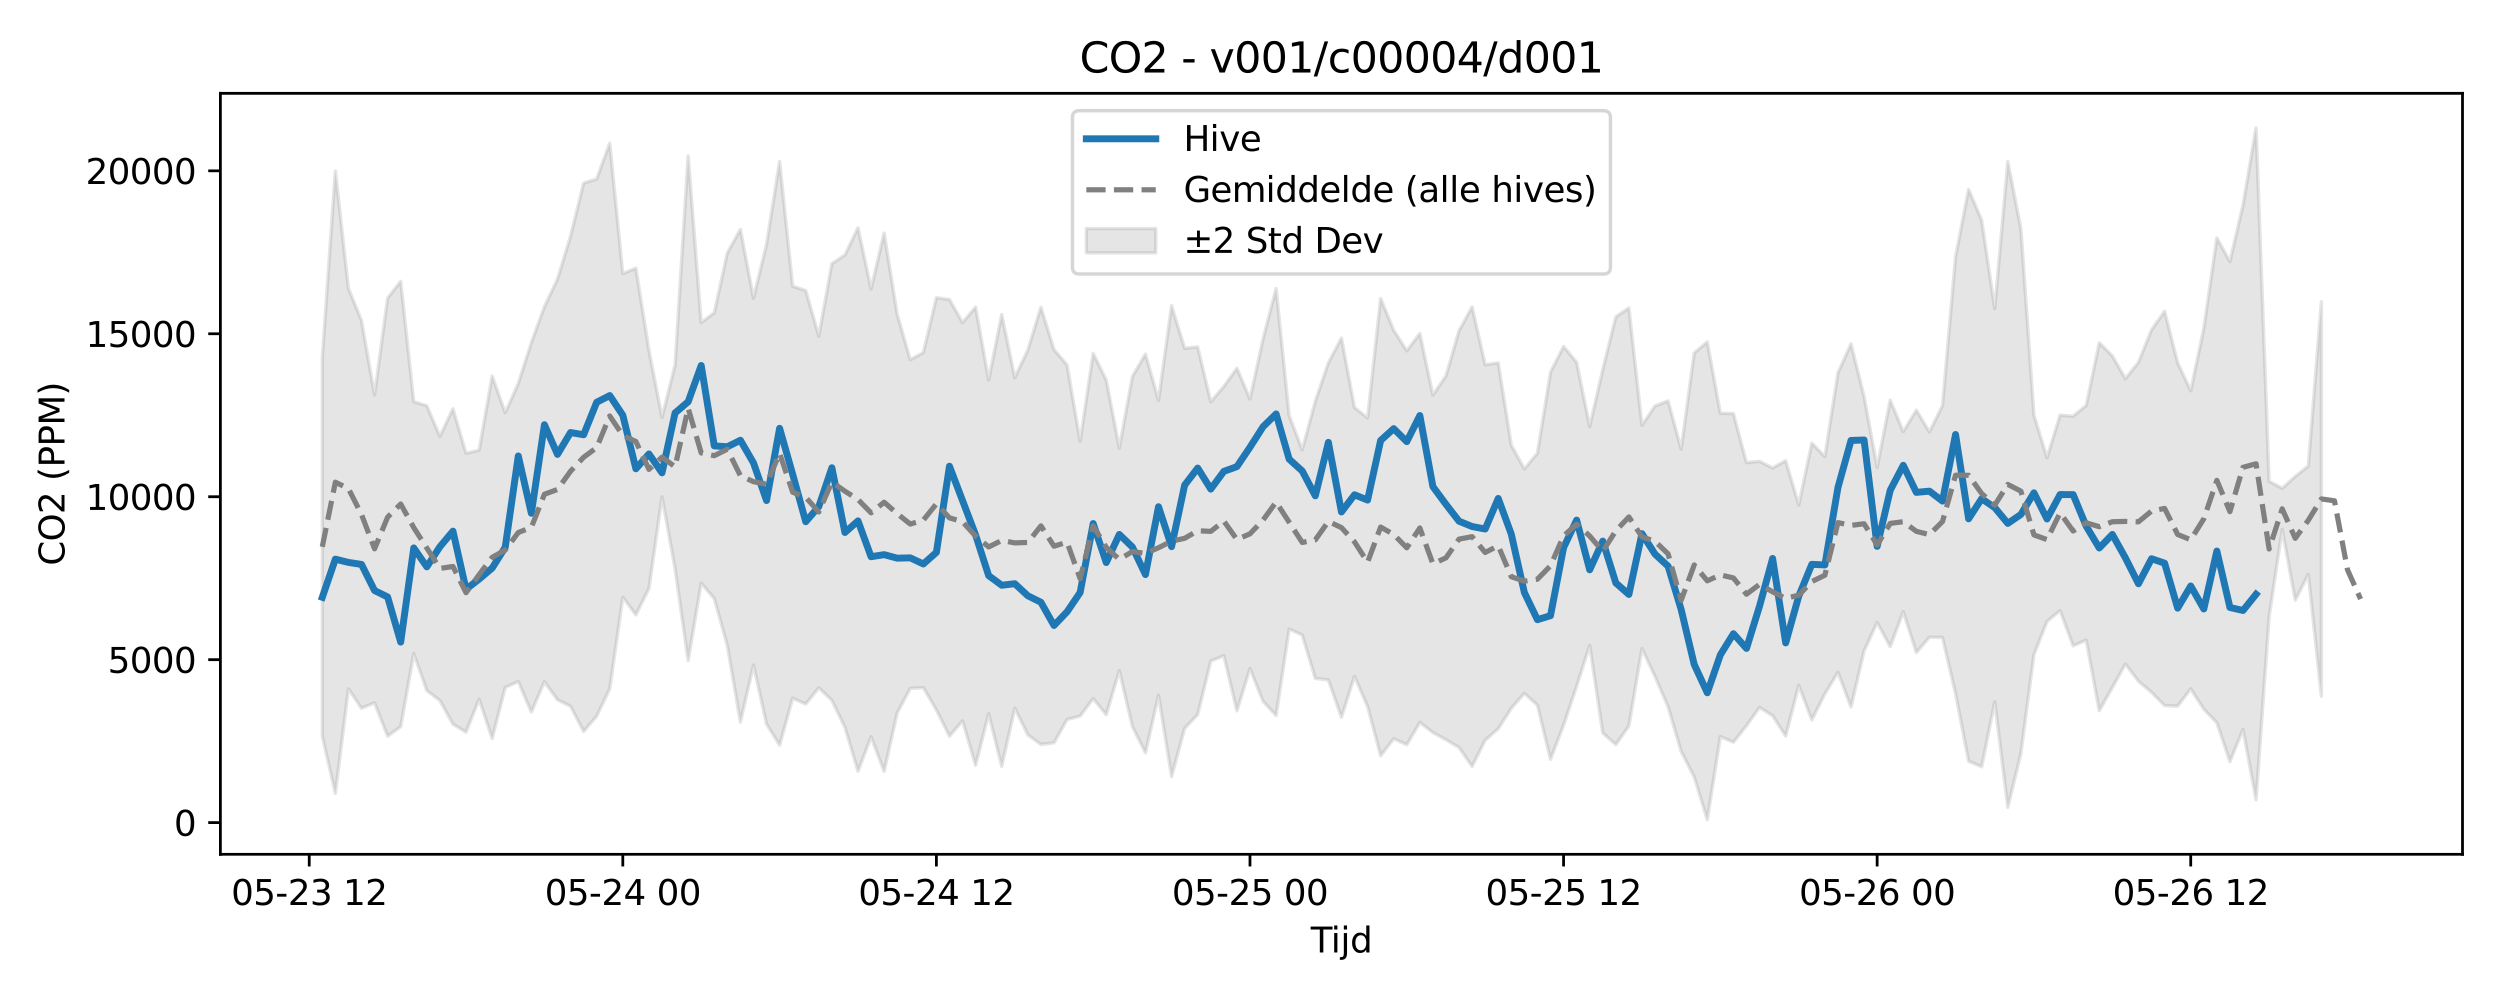 <?xml version="1.0" encoding="utf-8" standalone="no"?>
<!DOCTYPE svg PUBLIC "-//W3C//DTD SVG 1.1//EN"
  "http://www.w3.org/Graphics/SVG/1.1/DTD/svg11.dtd">
<svg xmlns:xlink="http://www.w3.org/1999/xlink" width="720pt" height="288pt" viewBox="0 0 720 288" xmlns="http://www.w3.org/2000/svg" version="1.1">
 <defs>
  <style type="text/css">*{stroke-linejoin: round; stroke-linecap: butt}</style>
 </defs>
 <g id="figure_1">
  <g id="patch_1">
   <path d="M 0 288 
L 720 288 
L 720 0 
L 0 0 
z
" style="fill: #ffffff"/>
  </g>
  <g id="axes_1">
   <g id="patch_2">
    <path d="M 63.47 246.04 
L 709.2 246.04 
L 709.2 26.88 
L 63.47 26.88 
z
" style="fill: #ffffff"/>
   </g>
   <g id="FillBetweenPolyCollection_1">
    <defs>
     <path id="mffab9862dc" d="M 92.821 -185.079 
L 92.821 -75.959 
L 96.584 -59.486 
L 100.347 -89.623 
L 104.11 -84.018 
L 107.873 -85.587 
L 111.636 -75.989 
L 115.399 -78.716 
L 119.162 -99.769 
L 122.925 -89.097 
L 126.688 -86.252 
L 130.451 -79.451 
L 134.214 -77.128 
L 137.977 -86.646 
L 141.74 -75.32 
L 145.503 -90.018 
L 149.266 -91.692 
L 153.029 -82.939 
L 156.792 -91.651 
L 160.555 -86.461 
L 164.318 -84.599 
L 168.081 -77.345 
L 171.844 -81.739 
L 175.607 -89.632 
L 179.37 -115.986 
L 183.133 -110.92 
L 186.896 -118.518 
L 190.659 -144.926 
L 194.422 -124.191 
L 198.185 -97.761 
L 201.948 -120.062 
L 205.711 -115.601 
L 209.474 -102.078 
L 213.237 -80.038 
L 217 -96.441 
L 220.763 -79.465 
L 224.526 -73.389 
L 228.289 -86.907 
L 232.052 -85.23 
L 235.815 -89.901 
L 239.578 -86.297 
L 243.341 -78.518 
L 247.104 -65.874 
L 250.867 -75.801 
L 254.63 -65.845 
L 258.393 -82.658 
L 262.156 -89.741 
L 265.919 -89.949 
L 269.682 -83.546 
L 273.445 -75.983 
L 277.208 -80.384 
L 280.971 -67.61 
L 284.734 -82.421 
L 288.497 -67.273 
L 292.26 -84.042 
L 296.023 -76.355 
L 299.786 -73.593 
L 303.549 -74.068 
L 307.312 -80.785 
L 311.075 -81.765 
L 314.838 -86.803 
L 318.601 -82.158 
L 322.364 -94.852 
L 326.127 -78.767 
L 329.89 -71.197 
L 333.653 -87.785 
L 337.416 -64.334 
L 341.179 -78.233 
L 344.942 -82.218 
L 348.705 -97.63 
L 352.468 -99.153 
L 356.231 -83.278 
L 359.994 -95.453 
L 363.757 -86.013 
L 367.52 -81.934 
L 371.283 -106.818 
L 375.046 -105.091 
L 378.809 -92.616 
L 382.572 -92.169 
L 386.335 -81.452 
L 390.098 -93.22 
L 393.861 -84.517 
L 397.624 -70.357 
L 401.387 -75.244 
L 405.15 -73.518 
L 408.913 -79.952 
L 412.676 -77.027 
L 416.439 -74.959 
L 420.202 -72.713 
L 423.965 -67.268 
L 427.728 -74.823 
L 431.491 -78.122 
L 435.254 -83.999 
L 439.017 -88.312 
L 442.78 -84.907 
L 446.543 -69.321 
L 450.306 -79.116 
L 454.069 -90.372 
L 457.832 -102.108 
L 461.595 -76.895 
L 465.358 -73.546 
L 469.121 -78.922 
L 472.884 -101.211 
L 476.647 -93.155 
L 480.41 -84.427 
L 484.173 -71.583 
L 487.936 -64.232 
L 491.699 -51.922 
L 495.462 -75.877 
L 499.225 -74.23 
L 502.988 -78.981 
L 506.751 -84.261 
L 510.514 -81.881 
L 514.277 -76.004 
L 518.04 -90.632 
L 521.803 -80.676 
L 525.566 -88.156 
L 529.329 -94.372 
L 533.092 -84.393 
L 536.855 -100.509 
L 540.618 -108.717 
L 544.381 -101.761 
L 548.144 -111.822 
L 551.907 -100.062 
L 555.67 -104.466 
L 559.433 -104.424 
L 563.196 -88.262 
L 566.959 -68.783 
L 570.722 -67.159 
L 574.485 -85.879 
L 578.248 -55.49 
L 582.011 -70.963 
L 585.774 -99.455 
L 589.537 -109.019 
L 593.3 -112.147 
L 597.063 -102.001 
L 600.826 -103.649 
L 604.589 -83.324 
L 608.352 -89.969 
L 612.115 -96.734 
L 615.878 -91.802 
L 619.641 -88.619 
L 623.404 -84.802 
L 627.167 -84.621 
L 630.93 -89.616 
L 634.693 -83.756 
L 638.456 -79.841 
L 642.219 -68.648 
L 645.982 -77.904 
L 649.745 -57.687 
L 653.508 -110.406 
L 657.271 -135.53 
L 661.034 -115.142 
L 664.797 -122.575 
L 668.56 -87.506 
L 668.56 -201.1 
L 668.56 -201.1 
L 664.797 -153.776 
L 661.034 -150.794 
L 657.271 -147.369 
L 653.508 -149.376 
L 649.745 -251.158 
L 645.982 -228.921 
L 642.219 -212.655 
L 638.456 -219.477 
L 634.693 -193.408 
L 630.93 -175.469 
L 627.167 -183.516 
L 623.404 -198.36 
L 619.641 -192.999 
L 615.878 -183.628 
L 612.115 -178.939 
L 608.352 -185.508 
L 604.589 -189.29 
L 600.826 -171.221 
L 597.063 -168.132 
L 593.3 -168.428 
L 589.537 -156.187 
L 585.774 -168.435 
L 582.011 -222.148 
L 578.248 -241.485 
L 574.485 -199.131 
L 570.722 -224.558 
L 566.959 -233.47 
L 563.196 -214.023 
L 559.433 -171.155 
L 555.67 -163.593 
L 551.907 -169.887 
L 548.144 -163.686 
L 544.381 -172.759 
L 540.618 -153.39 
L 536.855 -173.8 
L 533.092 -188.979 
L 529.329 -180.596 
L 525.566 -156.508 
L 521.803 -160.362 
L 518.04 -142.552 
L 514.277 -155.323 
L 510.514 -153.227 
L 506.751 -155.154 
L 502.988 -154.76 
L 499.225 -168.88 
L 495.462 -168.98 
L 491.699 -189.519 
L 487.936 -186.368 
L 484.173 -158.653 
L 480.41 -172.54 
L 476.647 -171.067 
L 472.884 -165.524 
L 469.121 -199.318 
L 465.358 -196.735 
L 461.595 -181.514 
L 457.832 -165.161 
L 454.069 -183.67 
L 450.306 -188.222 
L 446.543 -180.794 
L 442.78 -157.469 
L 439.017 -152.947 
L 435.254 -159.807 
L 431.491 -183.494 
L 427.728 -182.957 
L 423.965 -199.618 
L 420.202 -192.747 
L 416.439 -179.736 
L 412.676 -174.206 
L 408.913 -191.94 
L 405.15 -186.961 
L 401.387 -192.887 
L 397.624 -202.063 
L 393.861 -167.62 
L 390.098 -170.649 
L 386.335 -190.649 
L 382.572 -183.495 
L 378.809 -172.432 
L 375.046 -158.451 
L 371.283 -168.326 
L 367.52 -204.902 
L 363.757 -190.403 
L 359.994 -173.07 
L 356.231 -181.951 
L 352.468 -176.696 
L 348.705 -172.292 
L 344.942 -188.078 
L 341.179 -187.699 
L 337.416 -199.945 
L 333.653 -172.722 
L 329.89 -186.025 
L 326.127 -179.536 
L 322.364 -158.952 
L 318.601 -178.549 
L 314.838 -186.25 
L 311.075 -160.937 
L 307.312 -182.894 
L 303.549 -187.328 
L 299.786 -199.51 
L 296.023 -187.192 
L 292.26 -179.252 
L 288.497 -197.418 
L 284.734 -178.545 
L 280.971 -199.56 
L 277.208 -195.094 
L 273.445 -201.73 
L 269.682 -202.251 
L 265.919 -186.451 
L 262.156 -184.402 
L 258.393 -197.47 
L 254.63 -220.872 
L 250.867 -204.8 
L 247.104 -222.395 
L 243.341 -214.562 
L 239.578 -212.049 
L 235.815 -191.194 
L 232.052 -204.334 
L 228.289 -205.571 
L 224.526 -241.503 
L 220.763 -217.634 
L 217 -202.116 
L 213.237 -221.92 
L 209.474 -215.169 
L 205.711 -197.925 
L 201.948 -195.082 
L 198.185 -243.117 
L 194.422 -182.925 
L 190.659 -167.76 
L 186.896 -187.13 
L 183.133 -210.783 
L 179.37 -209.194 
L 175.607 -246.764 
L 171.844 -236.444 
L 168.081 -235.253 
L 164.318 -219.977 
L 160.555 -207.608 
L 156.792 -199.66 
L 153.029 -189.299 
L 149.266 -177.576 
L 145.503 -169.142 
L 141.74 -179.675 
L 137.977 -158.342 
L 134.214 -157.459 
L 130.451 -170.262 
L 126.688 -162.325 
L 122.925 -171.147 
L 119.162 -172.322 
L 115.399 -206.971 
L 111.636 -202.146 
L 107.873 -174.289 
L 104.11 -195.677 
L 100.347 -204.954 
L 96.584 -238.771 
L 92.821 -185.079 
z
" style="stroke: #808080; stroke-opacity: 0.2"/>
    </defs>
    <g clip-path="url(#pd16a6960be)">
     <use xlink:href="#mffab9862dc" x="0" y="288" style="fill: #808080; fill-opacity: 0.2; stroke: #808080; stroke-opacity: 0.2"/>
    </g>
   </g>
   <g id="matplotlib.axis_1">
    <g id="xtick_1">
     <g id="line2d_1">
      <defs>
       <path id="mf60e9c5f99" d="M 0 0 
L 0 3.5 
" style="stroke: #000000; stroke-width: 0.8"/>
      </defs>
      <g>
       <use xlink:href="#mf60e9c5f99" x="89.058" y="246.04" style="stroke: #000000; stroke-width: 0.8"/>
      </g>
     </g>
     <g id="text_1">
      <!-- 05-23 12 -->
      <g transform="translate(66.578 260.638) scale(0.1 -0.1)">
       <defs>
        <path id="DejaVuSans-30" d="M 2034 4250 
Q 1547 4250 1301 3770 
Q 1056 3291 1056 2328 
Q 1056 1369 1301 889 
Q 1547 409 2034 409 
Q 2525 409 2770 889 
Q 3016 1369 3016 2328 
Q 3016 3291 2770 3770 
Q 2525 4250 2034 4250 
z
M 2034 4750 
Q 2819 4750 3233 4129 
Q 3647 3509 3647 2328 
Q 3647 1150 3233 529 
Q 2819 -91 2034 -91 
Q 1250 -91 836 529 
Q 422 1150 422 2328 
Q 422 3509 836 4129 
Q 1250 4750 2034 4750 
z
" transform="scale(0.016)"/>
        <path id="DejaVuSans-35" d="M 691 4666 
L 3169 4666 
L 3169 4134 
L 1269 4134 
L 1269 2991 
Q 1406 3038 1543 3061 
Q 1681 3084 1819 3084 
Q 2600 3084 3056 2656 
Q 3513 2228 3513 1497 
Q 3513 744 3044 326 
Q 2575 -91 1722 -91 
Q 1428 -91 1123 -41 
Q 819 9 494 109 
L 494 744 
Q 775 591 1075 516 
Q 1375 441 1709 441 
Q 2250 441 2565 725 
Q 2881 1009 2881 1497 
Q 2881 1984 2565 2268 
Q 2250 2553 1709 2553 
Q 1456 2553 1204 2497 
Q 953 2441 691 2322 
L 691 4666 
z
" transform="scale(0.016)"/>
        <path id="DejaVuSans-2d" d="M 313 2009 
L 1997 2009 
L 1997 1497 
L 313 1497 
L 313 2009 
z
" transform="scale(0.016)"/>
        <path id="DejaVuSans-32" d="M 1228 531 
L 3431 531 
L 3431 0 
L 469 0 
L 469 531 
Q 828 903 1448 1529 
Q 2069 2156 2228 2338 
Q 2531 2678 2651 2914 
Q 2772 3150 2772 3378 
Q 2772 3750 2511 3984 
Q 2250 4219 1831 4219 
Q 1534 4219 1204 4116 
Q 875 4013 500 3803 
L 500 4441 
Q 881 4594 1212 4672 
Q 1544 4750 1819 4750 
Q 2544 4750 2975 4387 
Q 3406 4025 3406 3419 
Q 3406 3131 3298 2873 
Q 3191 2616 2906 2266 
Q 2828 2175 2409 1742 
Q 1991 1309 1228 531 
z
" transform="scale(0.016)"/>
        <path id="DejaVuSans-33" d="M 2597 2516 
Q 3050 2419 3304 2112 
Q 3559 1806 3559 1356 
Q 3559 666 3084 287 
Q 2609 -91 1734 -91 
Q 1441 -91 1130 -33 
Q 819 25 488 141 
L 488 750 
Q 750 597 1062 519 
Q 1375 441 1716 441 
Q 2309 441 2620 675 
Q 2931 909 2931 1356 
Q 2931 1769 2642 2001 
Q 2353 2234 1838 2234 
L 1294 2234 
L 1294 2753 
L 1863 2753 
Q 2328 2753 2575 2939 
Q 2822 3125 2822 3475 
Q 2822 3834 2567 4026 
Q 2313 4219 1838 4219 
Q 1578 4219 1281 4162 
Q 984 4106 628 3988 
L 628 4550 
Q 988 4650 1302 4700 
Q 1616 4750 1894 4750 
Q 2613 4750 3031 4423 
Q 3450 4097 3450 3541 
Q 3450 3153 3228 2886 
Q 3006 2619 2597 2516 
z
" transform="scale(0.016)"/>
        <path id="DejaVuSans-20" transform="scale(0.016)"/>
        <path id="DejaVuSans-31" d="M 794 531 
L 1825 531 
L 1825 4091 
L 703 3866 
L 703 4441 
L 1819 4666 
L 2450 4666 
L 2450 531 
L 3481 531 
L 3481 0 
L 794 0 
L 794 531 
z
" transform="scale(0.016)"/>
       </defs>
       <use xlink:href="#DejaVuSans-30"/>
       <use xlink:href="#DejaVuSans-35" transform="translate(63.623 0)"/>
       <use xlink:href="#DejaVuSans-2d" transform="translate(127.246 0)"/>
       <use xlink:href="#DejaVuSans-32" transform="translate(163.33 0)"/>
       <use xlink:href="#DejaVuSans-33" transform="translate(226.953 0)"/>
       <use xlink:href="#DejaVuSans-20" transform="translate(290.576 0)"/>
       <use xlink:href="#DejaVuSans-31" transform="translate(322.363 0)"/>
       <use xlink:href="#DejaVuSans-32" transform="translate(385.986 0)"/>
      </g>
     </g>
    </g>
    <g id="xtick_2">
     <g id="line2d_2">
      <g>
       <use xlink:href="#mf60e9c5f99" x="179.37" y="246.04" style="stroke: #000000; stroke-width: 0.8"/>
      </g>
     </g>
     <g id="text_2">
      <!-- 05-24 00 -->
      <g transform="translate(156.89 260.638) scale(0.1 -0.1)">
       <defs>
        <path id="DejaVuSans-34" d="M 2419 4116 
L 825 1625 
L 2419 1625 
L 2419 4116 
z
M 2253 4666 
L 3047 4666 
L 3047 1625 
L 3713 1625 
L 3713 1100 
L 3047 1100 
L 3047 0 
L 2419 0 
L 2419 1100 
L 313 1100 
L 313 1709 
L 2253 4666 
z
" transform="scale(0.016)"/>
       </defs>
       <use xlink:href="#DejaVuSans-30"/>
       <use xlink:href="#DejaVuSans-35" transform="translate(63.623 0)"/>
       <use xlink:href="#DejaVuSans-2d" transform="translate(127.246 0)"/>
       <use xlink:href="#DejaVuSans-32" transform="translate(163.33 0)"/>
       <use xlink:href="#DejaVuSans-34" transform="translate(226.953 0)"/>
       <use xlink:href="#DejaVuSans-20" transform="translate(290.576 0)"/>
       <use xlink:href="#DejaVuSans-30" transform="translate(322.363 0)"/>
       <use xlink:href="#DejaVuSans-30" transform="translate(385.986 0)"/>
      </g>
     </g>
    </g>
    <g id="xtick_3">
     <g id="line2d_3">
      <g>
       <use xlink:href="#mf60e9c5f99" x="269.682" y="246.04" style="stroke: #000000; stroke-width: 0.8"/>
      </g>
     </g>
     <g id="text_3">
      <!-- 05-24 12 -->
      <g transform="translate(247.202 260.638) scale(0.1 -0.1)">
       <use xlink:href="#DejaVuSans-30"/>
       <use xlink:href="#DejaVuSans-35" transform="translate(63.623 0)"/>
       <use xlink:href="#DejaVuSans-2d" transform="translate(127.246 0)"/>
       <use xlink:href="#DejaVuSans-32" transform="translate(163.33 0)"/>
       <use xlink:href="#DejaVuSans-34" transform="translate(226.953 0)"/>
       <use xlink:href="#DejaVuSans-20" transform="translate(290.576 0)"/>
       <use xlink:href="#DejaVuSans-31" transform="translate(322.363 0)"/>
       <use xlink:href="#DejaVuSans-32" transform="translate(385.986 0)"/>
      </g>
     </g>
    </g>
    <g id="xtick_4">
     <g id="line2d_4">
      <g>
       <use xlink:href="#mf60e9c5f99" x="359.994" y="246.04" style="stroke: #000000; stroke-width: 0.8"/>
      </g>
     </g>
     <g id="text_4">
      <!-- 05-25 00 -->
      <g transform="translate(337.514 260.638) scale(0.1 -0.1)">
       <use xlink:href="#DejaVuSans-30"/>
       <use xlink:href="#DejaVuSans-35" transform="translate(63.623 0)"/>
       <use xlink:href="#DejaVuSans-2d" transform="translate(127.246 0)"/>
       <use xlink:href="#DejaVuSans-32" transform="translate(163.33 0)"/>
       <use xlink:href="#DejaVuSans-35" transform="translate(226.953 0)"/>
       <use xlink:href="#DejaVuSans-20" transform="translate(290.576 0)"/>
       <use xlink:href="#DejaVuSans-30" transform="translate(322.363 0)"/>
       <use xlink:href="#DejaVuSans-30" transform="translate(385.986 0)"/>
      </g>
     </g>
    </g>
    <g id="xtick_5">
     <g id="line2d_5">
      <g>
       <use xlink:href="#mf60e9c5f99" x="450.306" y="246.04" style="stroke: #000000; stroke-width: 0.8"/>
      </g>
     </g>
     <g id="text_5">
      <!-- 05-25 12 -->
      <g transform="translate(427.825 260.638) scale(0.1 -0.1)">
       <use xlink:href="#DejaVuSans-30"/>
       <use xlink:href="#DejaVuSans-35" transform="translate(63.623 0)"/>
       <use xlink:href="#DejaVuSans-2d" transform="translate(127.246 0)"/>
       <use xlink:href="#DejaVuSans-32" transform="translate(163.33 0)"/>
       <use xlink:href="#DejaVuSans-35" transform="translate(226.953 0)"/>
       <use xlink:href="#DejaVuSans-20" transform="translate(290.576 0)"/>
       <use xlink:href="#DejaVuSans-31" transform="translate(322.363 0)"/>
       <use xlink:href="#DejaVuSans-32" transform="translate(385.986 0)"/>
      </g>
     </g>
    </g>
    <g id="xtick_6">
     <g id="line2d_6">
      <g>
       <use xlink:href="#mf60e9c5f99" x="540.618" y="246.04" style="stroke: #000000; stroke-width: 0.8"/>
      </g>
     </g>
     <g id="text_6">
      <!-- 05-26 00 -->
      <g transform="translate(518.137 260.638) scale(0.1 -0.1)">
       <defs>
        <path id="DejaVuSans-36" d="M 2113 2584 
Q 1688 2584 1439 2293 
Q 1191 2003 1191 1497 
Q 1191 994 1439 701 
Q 1688 409 2113 409 
Q 2538 409 2786 701 
Q 3034 994 3034 1497 
Q 3034 2003 2786 2293 
Q 2538 2584 2113 2584 
z
M 3366 4563 
L 3366 3988 
Q 3128 4100 2886 4159 
Q 2644 4219 2406 4219 
Q 1781 4219 1451 3797 
Q 1122 3375 1075 2522 
Q 1259 2794 1537 2939 
Q 1816 3084 2150 3084 
Q 2853 3084 3261 2657 
Q 3669 2231 3669 1497 
Q 3669 778 3244 343 
Q 2819 -91 2113 -91 
Q 1303 -91 875 529 
Q 447 1150 447 2328 
Q 447 3434 972 4092 
Q 1497 4750 2381 4750 
Q 2619 4750 2861 4703 
Q 3103 4656 3366 4563 
z
" transform="scale(0.016)"/>
       </defs>
       <use xlink:href="#DejaVuSans-30"/>
       <use xlink:href="#DejaVuSans-35" transform="translate(63.623 0)"/>
       <use xlink:href="#DejaVuSans-2d" transform="translate(127.246 0)"/>
       <use xlink:href="#DejaVuSans-32" transform="translate(163.33 0)"/>
       <use xlink:href="#DejaVuSans-36" transform="translate(226.953 0)"/>
       <use xlink:href="#DejaVuSans-20" transform="translate(290.576 0)"/>
       <use xlink:href="#DejaVuSans-30" transform="translate(322.363 0)"/>
       <use xlink:href="#DejaVuSans-30" transform="translate(385.986 0)"/>
      </g>
     </g>
    </g>
    <g id="xtick_7">
     <g id="line2d_7">
      <g>
       <use xlink:href="#mf60e9c5f99" x="630.93" y="246.04" style="stroke: #000000; stroke-width: 0.8"/>
      </g>
     </g>
     <g id="text_7">
      <!-- 05-26 12 -->
      <g transform="translate(608.449 260.638) scale(0.1 -0.1)">
       <use xlink:href="#DejaVuSans-30"/>
       <use xlink:href="#DejaVuSans-35" transform="translate(63.623 0)"/>
       <use xlink:href="#DejaVuSans-2d" transform="translate(127.246 0)"/>
       <use xlink:href="#DejaVuSans-32" transform="translate(163.33 0)"/>
       <use xlink:href="#DejaVuSans-36" transform="translate(226.953 0)"/>
       <use xlink:href="#DejaVuSans-20" transform="translate(290.576 0)"/>
       <use xlink:href="#DejaVuSans-31" transform="translate(322.363 0)"/>
       <use xlink:href="#DejaVuSans-32" transform="translate(385.986 0)"/>
      </g>
     </g>
    </g>
    <g id="text_8">
     <!-- Tijd -->
     <g transform="translate(377.485 274.317) scale(0.1 -0.1)">
      <defs>
       <path id="DejaVuSans-54" d="M -19 4666 
L 3928 4666 
L 3928 4134 
L 2272 4134 
L 2272 0 
L 1638 0 
L 1638 4134 
L -19 4134 
L -19 4666 
z
" transform="scale(0.016)"/>
       <path id="DejaVuSans-69" d="M 603 3500 
L 1178 3500 
L 1178 0 
L 603 0 
L 603 3500 
z
M 603 4863 
L 1178 4863 
L 1178 4134 
L 603 4134 
L 603 4863 
z
" transform="scale(0.016)"/>
       <path id="DejaVuSans-6a" d="M 603 3500 
L 1178 3500 
L 1178 -63 
Q 1178 -731 923 -1031 
Q 669 -1331 103 -1331 
L -116 -1331 
L -116 -844 
L 38 -844 
Q 366 -844 484 -692 
Q 603 -541 603 -63 
L 603 3500 
z
M 603 4863 
L 1178 4863 
L 1178 4134 
L 603 4134 
L 603 4863 
z
" transform="scale(0.016)"/>
       <path id="DejaVuSans-64" d="M 2906 2969 
L 2906 4863 
L 3481 4863 
L 3481 0 
L 2906 0 
L 2906 525 
Q 2725 213 2448 61 
Q 2172 -91 1784 -91 
Q 1150 -91 751 415 
Q 353 922 353 1747 
Q 353 2572 751 3078 
Q 1150 3584 1784 3584 
Q 2172 3584 2448 3432 
Q 2725 3281 2906 2969 
z
M 947 1747 
Q 947 1113 1208 752 
Q 1469 391 1925 391 
Q 2381 391 2643 752 
Q 2906 1113 2906 1747 
Q 2906 2381 2643 2742 
Q 2381 3103 1925 3103 
Q 1469 3103 1208 2742 
Q 947 2381 947 1747 
z
" transform="scale(0.016)"/>
      </defs>
      <use xlink:href="#DejaVuSans-54"/>
      <use xlink:href="#DejaVuSans-69" transform="translate(57.959 0)"/>
      <use xlink:href="#DejaVuSans-6a" transform="translate(85.742 0)"/>
      <use xlink:href="#DejaVuSans-64" transform="translate(113.525 0)"/>
     </g>
    </g>
   </g>
   <g id="matplotlib.axis_2">
    <g id="ytick_1">
     <g id="line2d_8">
      <defs>
       <path id="ma8459e75f9" d="M 0 0 
L -3.5 0 
" style="stroke: #000000; stroke-width: 0.8"/>
      </defs>
      <g>
       <use xlink:href="#ma8459e75f9" x="63.47" y="236.911" style="stroke: #000000; stroke-width: 0.8"/>
      </g>
     </g>
     <g id="text_9">
      <!-- 0 -->
      <g transform="translate(50.108 240.711) scale(0.1 -0.1)">
       <use xlink:href="#DejaVuSans-30"/>
      </g>
     </g>
    </g>
    <g id="ytick_2">
     <g id="line2d_9">
      <g>
       <use xlink:href="#ma8459e75f9" x="63.47" y="189.983" style="stroke: #000000; stroke-width: 0.8"/>
      </g>
     </g>
     <g id="text_10">
      <!-- 5000 -->
      <g transform="translate(31.02 193.782) scale(0.1 -0.1)">
       <use xlink:href="#DejaVuSans-35"/>
       <use xlink:href="#DejaVuSans-30" transform="translate(63.623 0)"/>
       <use xlink:href="#DejaVuSans-30" transform="translate(127.246 0)"/>
       <use xlink:href="#DejaVuSans-30" transform="translate(190.869 0)"/>
      </g>
     </g>
    </g>
    <g id="ytick_3">
     <g id="line2d_10">
      <g>
       <use xlink:href="#ma8459e75f9" x="63.47" y="143.054" style="stroke: #000000; stroke-width: 0.8"/>
      </g>
     </g>
     <g id="text_11">
      <!-- 10000 -->
      <g transform="translate(24.657 146.853) scale(0.1 -0.1)">
       <use xlink:href="#DejaVuSans-31"/>
       <use xlink:href="#DejaVuSans-30" transform="translate(63.623 0)"/>
       <use xlink:href="#DejaVuSans-30" transform="translate(127.246 0)"/>
       <use xlink:href="#DejaVuSans-30" transform="translate(190.869 0)"/>
       <use xlink:href="#DejaVuSans-30" transform="translate(254.492 0)"/>
      </g>
     </g>
    </g>
    <g id="ytick_4">
     <g id="line2d_11">
      <g>
       <use xlink:href="#ma8459e75f9" x="63.47" y="96.126" style="stroke: #000000; stroke-width: 0.8"/>
      </g>
     </g>
     <g id="text_12">
      <!-- 15000 -->
      <g transform="translate(24.657 99.925) scale(0.1 -0.1)">
       <use xlink:href="#DejaVuSans-31"/>
       <use xlink:href="#DejaVuSans-35" transform="translate(63.623 0)"/>
       <use xlink:href="#DejaVuSans-30" transform="translate(127.246 0)"/>
       <use xlink:href="#DejaVuSans-30" transform="translate(190.869 0)"/>
       <use xlink:href="#DejaVuSans-30" transform="translate(254.492 0)"/>
      </g>
     </g>
    </g>
    <g id="ytick_5">
     <g id="line2d_12">
      <g>
       <use xlink:href="#ma8459e75f9" x="63.47" y="49.197" style="stroke: #000000; stroke-width: 0.8"/>
      </g>
     </g>
     <g id="text_13">
      <!-- 20000 -->
      <g transform="translate(24.657 52.996) scale(0.1 -0.1)">
       <use xlink:href="#DejaVuSans-32"/>
       <use xlink:href="#DejaVuSans-30" transform="translate(63.623 0)"/>
       <use xlink:href="#DejaVuSans-30" transform="translate(127.246 0)"/>
       <use xlink:href="#DejaVuSans-30" transform="translate(190.869 0)"/>
       <use xlink:href="#DejaVuSans-30" transform="translate(254.492 0)"/>
      </g>
     </g>
    </g>
    <g id="text_14">
     <!-- CO2 (PPM) -->
     <g transform="translate(18.578 162.903) rotate(-90) scale(0.1 -0.1)">
      <defs>
       <path id="DejaVuSans-43" d="M 4122 4306 
L 4122 3641 
Q 3803 3938 3442 4084 
Q 3081 4231 2675 4231 
Q 1875 4231 1450 3742 
Q 1025 3253 1025 2328 
Q 1025 1406 1450 917 
Q 1875 428 2675 428 
Q 3081 428 3442 575 
Q 3803 722 4122 1019 
L 4122 359 
Q 3791 134 3420 21 
Q 3050 -91 2638 -91 
Q 1578 -91 968 557 
Q 359 1206 359 2328 
Q 359 3453 968 4101 
Q 1578 4750 2638 4750 
Q 3056 4750 3426 4639 
Q 3797 4528 4122 4306 
z
" transform="scale(0.016)"/>
       <path id="DejaVuSans-4f" d="M 2522 4238 
Q 1834 4238 1429 3725 
Q 1025 3213 1025 2328 
Q 1025 1447 1429 934 
Q 1834 422 2522 422 
Q 3209 422 3611 934 
Q 4013 1447 4013 2328 
Q 4013 3213 3611 3725 
Q 3209 4238 2522 4238 
z
M 2522 4750 
Q 3503 4750 4090 4092 
Q 4678 3434 4678 2328 
Q 4678 1225 4090 567 
Q 3503 -91 2522 -91 
Q 1538 -91 948 565 
Q 359 1222 359 2328 
Q 359 3434 948 4092 
Q 1538 4750 2522 4750 
z
" transform="scale(0.016)"/>
       <path id="DejaVuSans-28" d="M 1984 4856 
Q 1566 4138 1362 3434 
Q 1159 2731 1159 2009 
Q 1159 1288 1364 580 
Q 1569 -128 1984 -844 
L 1484 -844 
Q 1016 -109 783 600 
Q 550 1309 550 2009 
Q 550 2706 781 3412 
Q 1013 4119 1484 4856 
L 1984 4856 
z
" transform="scale(0.016)"/>
       <path id="DejaVuSans-50" d="M 1259 4147 
L 1259 2394 
L 2053 2394 
Q 2494 2394 2734 2622 
Q 2975 2850 2975 3272 
Q 2975 3691 2734 3919 
Q 2494 4147 2053 4147 
L 1259 4147 
z
M 628 4666 
L 2053 4666 
Q 2838 4666 3239 4311 
Q 3641 3956 3641 3272 
Q 3641 2581 3239 2228 
Q 2838 1875 2053 1875 
L 1259 1875 
L 1259 0 
L 628 0 
L 628 4666 
z
" transform="scale(0.016)"/>
       <path id="DejaVuSans-4d" d="M 628 4666 
L 1569 4666 
L 2759 1491 
L 3956 4666 
L 4897 4666 
L 4897 0 
L 4281 0 
L 4281 4097 
L 3078 897 
L 2444 897 
L 1241 4097 
L 1241 0 
L 628 0 
L 628 4666 
z
" transform="scale(0.016)"/>
       <path id="DejaVuSans-29" d="M 513 4856 
L 1013 4856 
Q 1481 4119 1714 3412 
Q 1947 2706 1947 2009 
Q 1947 1309 1714 600 
Q 1481 -109 1013 -844 
L 513 -844 
Q 928 -128 1133 580 
Q 1338 1288 1338 2009 
Q 1338 2731 1133 3434 
Q 928 4138 513 4856 
z
" transform="scale(0.016)"/>
      </defs>
      <use xlink:href="#DejaVuSans-43"/>
      <use xlink:href="#DejaVuSans-4f" transform="translate(69.824 0)"/>
      <use xlink:href="#DejaVuSans-32" transform="translate(148.535 0)"/>
      <use xlink:href="#DejaVuSans-20" transform="translate(212.158 0)"/>
      <use xlink:href="#DejaVuSans-28" transform="translate(243.945 0)"/>
      <use xlink:href="#DejaVuSans-50" transform="translate(282.959 0)"/>
      <use xlink:href="#DejaVuSans-50" transform="translate(343.262 0)"/>
      <use xlink:href="#DejaVuSans-4d" transform="translate(403.564 0)"/>
      <use xlink:href="#DejaVuSans-29" transform="translate(489.844 0)"/>
     </g>
    </g>
   </g>
   <g id="line2d_13">
    <path d="M 92.821 172.012 
L 96.584 161.034 
L 100.347 161.973 
L 104.11 162.552 
L 107.873 170.073 
L 111.636 171.932 
L 115.399 184.924 
L 119.162 157.805 
L 122.925 163.249 
L 126.688 157.474 
L 130.451 152.975 
L 134.214 169.703 
L 137.977 166.798 
L 141.74 163.609 
L 145.503 157.621 
L 149.266 131.325 
L 153.029 147.822 
L 156.792 122.324 
L 160.555 130.862 
L 164.318 124.568 
L 168.081 125.212 
L 171.844 115.848 
L 175.607 113.921 
L 179.37 119.59 
L 183.133 135.008 
L 186.896 130.74 
L 190.659 136.175 
L 194.422 118.92 
L 198.185 115.711 
L 201.948 105.264 
L 205.711 128.413 
L 209.474 128.666 
L 213.237 126.795 
L 217 133.303 
L 220.763 144.152 
L 224.526 123.354 
L 228.289 136.6 
L 232.052 150.253 
L 235.815 145.898 
L 239.578 134.72 
L 243.341 153.357 
L 247.104 150.018 
L 250.867 160.333 
L 254.63 159.739 
L 258.393 160.756 
L 262.156 160.659 
L 265.919 162.426 
L 269.682 159.085 
L 273.445 134.276 
L 280.971 154.067 
L 284.734 165.786 
L 288.497 168.552 
L 292.26 168.105 
L 296.023 171.587 
L 299.786 173.451 
L 303.549 180.134 
L 307.312 176.201 
L 311.075 170.648 
L 314.838 150.785 
L 318.601 162.01 
L 322.364 153.923 
L 326.127 157.546 
L 329.89 165.474 
L 333.653 145.942 
L 337.416 157.436 
L 341.179 139.71 
L 344.942 134.807 
L 348.705 140.858 
L 352.468 135.755 
L 356.231 134.388 
L 359.994 128.804 
L 363.757 122.903 
L 367.52 119.215 
L 371.283 132.242 
L 375.046 135.646 
L 378.809 142.801 
L 382.572 127.399 
L 386.335 147.437 
L 390.098 142.497 
L 393.861 144.021 
L 397.624 126.858 
L 401.387 123.457 
L 405.15 127.183 
L 408.913 119.678 
L 412.676 140.142 
L 416.439 145.251 
L 420.202 150.103 
L 423.965 151.639 
L 427.728 152.356 
L 431.491 143.555 
L 435.254 153.842 
L 439.017 170.651 
L 442.78 178.467 
L 446.543 177.312 
L 450.306 157.724 
L 454.069 149.799 
L 457.832 164.1 
L 461.595 155.841 
L 465.358 167.892 
L 469.121 171.196 
L 472.884 153.704 
L 476.647 159.595 
L 480.41 163.071 
L 484.173 175.541 
L 487.936 191.372 
L 491.699 199.519 
L 495.462 188.597 
L 499.225 182.512 
L 502.988 186.742 
L 506.751 174.556 
L 510.514 160.837 
L 514.277 185.149 
L 518.04 171.681 
L 521.803 162.536 
L 525.566 162.699 
L 529.329 140.401 
L 533.092 126.851 
L 536.855 126.717 
L 540.618 157.352 
L 544.381 141.205 
L 548.144 134.013 
L 551.907 141.806 
L 555.67 141.449 
L 559.433 144.306 
L 563.196 125.137 
L 566.959 149.415 
L 570.722 143.624 
L 574.485 146.195 
L 578.248 150.735 
L 582.011 148.169 
L 585.774 141.937 
L 589.537 149.458 
L 593.3 142.435 
L 597.063 142.441 
L 600.826 151.551 
L 604.589 157.821 
L 608.352 153.923 
L 612.115 160.671 
L 615.878 168.117 
L 619.641 160.915 
L 623.404 162.192 
L 627.167 175.144 
L 630.93 168.768 
L 634.693 175.376 
L 638.456 158.705 
L 642.219 174.956 
L 645.982 175.82 
L 649.745 171.146 
L 649.745 171.146 
" clip-path="url(#pd16a6960be)" style="fill: none; stroke: #1f77b4; stroke-width: 2; stroke-linecap: square"/>
   </g>
   <g id="line2d_14">
    <path d="M 92.821 157.481 
L 96.584 138.871 
L 100.347 140.712 
L 104.11 148.153 
L 107.873 158.062 
L 111.636 148.933 
L 115.399 145.156 
L 119.162 151.954 
L 126.688 163.712 
L 130.451 163.144 
L 134.214 170.707 
L 137.977 165.506 
L 141.74 160.502 
L 145.503 158.42 
L 149.266 153.366 
L 153.029 151.881 
L 156.792 142.345 
L 160.555 140.965 
L 164.318 135.712 
L 168.081 131.701 
L 171.844 128.908 
L 175.607 119.802 
L 179.37 125.41 
L 183.133 127.149 
L 186.896 135.176 
L 190.659 131.657 
L 194.422 134.442 
L 198.185 117.561 
L 201.948 130.428 
L 205.711 131.237 
L 209.474 129.376 
L 213.237 137.021 
L 217 138.721 
L 220.763 139.45 
L 224.526 130.554 
L 228.289 141.761 
L 232.052 143.218 
L 235.815 147.453 
L 239.578 138.827 
L 243.341 141.46 
L 247.104 143.866 
L 250.867 147.699 
L 254.63 144.641 
L 258.393 147.936 
L 262.156 150.928 
L 265.919 149.8 
L 269.682 145.102 
L 273.445 149.144 
L 277.208 150.261 
L 280.971 154.415 
L 284.734 157.517 
L 288.497 155.654 
L 292.26 156.353 
L 296.023 156.227 
L 299.786 151.449 
L 303.549 157.302 
L 307.312 156.16 
L 311.075 166.649 
L 314.838 151.474 
L 318.601 157.647 
L 322.364 161.098 
L 326.127 158.848 
L 329.89 159.389 
L 333.653 157.747 
L 337.416 155.861 
L 341.179 155.034 
L 344.942 152.852 
L 348.705 153.039 
L 352.468 150.075 
L 356.231 155.386 
L 359.994 153.738 
L 363.757 149.792 
L 367.52 144.582 
L 375.046 156.229 
L 378.809 155.476 
L 382.572 150.168 
L 386.335 151.95 
L 390.098 156.065 
L 393.861 161.932 
L 397.624 151.79 
L 401.387 153.935 
L 405.15 157.76 
L 408.913 152.054 
L 412.676 162.383 
L 416.439 160.652 
L 420.202 155.27 
L 423.965 154.557 
L 427.728 159.11 
L 431.491 157.192 
L 435.254 166.097 
L 439.017 167.371 
L 442.78 166.812 
L 446.543 162.943 
L 450.306 154.331 
L 454.069 150.979 
L 457.832 154.366 
L 461.595 158.796 
L 465.358 152.859 
L 469.121 148.88 
L 472.884 154.633 
L 476.647 155.889 
L 480.41 159.516 
L 484.173 172.882 
L 487.936 162.7 
L 491.699 167.28 
L 495.462 165.572 
L 499.225 166.445 
L 502.988 171.13 
L 506.751 168.292 
L 510.514 170.446 
L 514.277 172.336 
L 518.04 171.408 
L 521.803 167.481 
L 525.566 165.668 
L 529.329 150.516 
L 533.092 151.314 
L 536.855 150.845 
L 540.618 156.946 
L 544.381 150.74 
L 548.144 150.246 
L 551.907 153.026 
L 555.67 153.97 
L 559.433 150.211 
L 563.196 136.858 
L 566.959 136.873 
L 570.722 142.142 
L 574.485 145.495 
L 578.248 139.512 
L 582.011 141.445 
L 585.774 154.055 
L 589.537 155.397 
L 593.3 147.713 
L 597.063 152.933 
L 600.826 150.565 
L 604.589 151.693 
L 608.352 150.262 
L 612.115 150.163 
L 615.878 150.285 
L 619.641 147.191 
L 623.404 146.419 
L 627.167 153.931 
L 630.93 155.457 
L 634.693 149.418 
L 638.456 138.341 
L 642.219 147.348 
L 645.982 134.588 
L 649.745 133.577 
L 653.508 158.109 
L 657.271 146.55 
L 661.034 155.032 
L 664.797 149.824 
L 668.56 143.697 
L 672.323 144.227 
L 676.086 164.116 
L 679.849 172.522 
L 679.849 172.522 
" clip-path="url(#pd16a6960be)" style="fill: none; stroke-dasharray: 5.55,2.4; stroke-dashoffset: 0; stroke: #808080; stroke-width: 1.5"/>
   </g>
   <g id="patch_3">
    <path d="M 63.47 246.04 
L 63.47 26.88 
" style="fill: none; stroke: #000000; stroke-width: 0.8; stroke-linejoin: miter; stroke-linecap: square"/>
   </g>
   <g id="patch_4">
    <path d="M 709.2 246.04 
L 709.2 26.88 
" style="fill: none; stroke: #000000; stroke-width: 0.8; stroke-linejoin: miter; stroke-linecap: square"/>
   </g>
   <g id="patch_5">
    <path d="M 63.47 246.04 
L 709.2 246.04 
" style="fill: none; stroke: #000000; stroke-width: 0.8; stroke-linejoin: miter; stroke-linecap: square"/>
   </g>
   <g id="patch_6">
    <path d="M 63.47 26.88 
L 709.2 26.88 
" style="fill: none; stroke: #000000; stroke-width: 0.8; stroke-linejoin: miter; stroke-linecap: square"/>
   </g>
   <g id="text_15">
    <!-- CO2 - v001/c00004/d001 -->
    <g transform="translate(310.932 20.88) scale(0.12 -0.12)">
     <defs>
      <path id="DejaVuSans-76" d="M 191 3500 
L 800 3500 
L 1894 563 
L 2988 3500 
L 3597 3500 
L 2284 0 
L 1503 0 
L 191 3500 
z
" transform="scale(0.016)"/>
      <path id="DejaVuSans-2f" d="M 1625 4666 
L 2156 4666 
L 531 -594 
L 0 -594 
L 1625 4666 
z
" transform="scale(0.016)"/>
      <path id="DejaVuSans-63" d="M 3122 3366 
L 3122 2828 
Q 2878 2963 2633 3030 
Q 2388 3097 2138 3097 
Q 1578 3097 1268 2742 
Q 959 2388 959 1747 
Q 959 1106 1268 751 
Q 1578 397 2138 397 
Q 2388 397 2633 464 
Q 2878 531 3122 666 
L 3122 134 
Q 2881 22 2623 -34 
Q 2366 -91 2075 -91 
Q 1284 -91 818 406 
Q 353 903 353 1747 
Q 353 2603 823 3093 
Q 1294 3584 2113 3584 
Q 2378 3584 2631 3529 
Q 2884 3475 3122 3366 
z
" transform="scale(0.016)"/>
     </defs>
     <use xlink:href="#DejaVuSans-43"/>
     <use xlink:href="#DejaVuSans-4f" transform="translate(69.824 0)"/>
     <use xlink:href="#DejaVuSans-32" transform="translate(148.535 0)"/>
     <use xlink:href="#DejaVuSans-20" transform="translate(212.158 0)"/>
     <use xlink:href="#DejaVuSans-2d" transform="translate(243.945 0)"/>
     <use xlink:href="#DejaVuSans-20" transform="translate(280.029 0)"/>
     <use xlink:href="#DejaVuSans-76" transform="translate(311.816 0)"/>
     <use xlink:href="#DejaVuSans-30" transform="translate(370.996 0)"/>
     <use xlink:href="#DejaVuSans-30" transform="translate(434.619 0)"/>
     <use xlink:href="#DejaVuSans-31" transform="translate(498.242 0)"/>
     <use xlink:href="#DejaVuSans-2f" transform="translate(561.865 0)"/>
     <use xlink:href="#DejaVuSans-63" transform="translate(595.557 0)"/>
     <use xlink:href="#DejaVuSans-30" transform="translate(650.537 0)"/>
     <use xlink:href="#DejaVuSans-30" transform="translate(714.16 0)"/>
     <use xlink:href="#DejaVuSans-30" transform="translate(777.783 0)"/>
     <use xlink:href="#DejaVuSans-30" transform="translate(841.406 0)"/>
     <use xlink:href="#DejaVuSans-34" transform="translate(905.029 0)"/>
     <use xlink:href="#DejaVuSans-2f" transform="translate(968.652 0)"/>
     <use xlink:href="#DejaVuSans-64" transform="translate(1002.344 0)"/>
     <use xlink:href="#DejaVuSans-30" transform="translate(1065.82 0)"/>
     <use xlink:href="#DejaVuSans-30" transform="translate(1129.443 0)"/>
     <use xlink:href="#DejaVuSans-31" transform="translate(1193.066 0)"/>
    </g>
   </g>
   <g id="legend_1">
    <g id="patch_7">
     <path d="M 310.863 78.914 
L 461.807 78.914 
Q 463.807 78.914 463.807 76.914 
L 463.807 33.88 
Q 463.807 31.88 461.807 31.88 
L 310.863 31.88 
Q 308.863 31.88 308.863 33.88 
L 308.863 76.914 
Q 308.863 78.914 310.863 78.914 
z
" style="fill: #ffffff; opacity: 0.8; stroke: #cccccc; stroke-linejoin: miter"/>
    </g>
    <g id="line2d_15">
     <path d="M 312.863 39.978 
L 322.863 39.978 
L 332.863 39.978 
" style="fill: none; stroke: #1f77b4; stroke-width: 2; stroke-linecap: square"/>
    </g>
    <g id="text_16">
     <!-- Hive -->
     <g transform="translate(340.863 43.478) scale(0.1 -0.1)">
      <defs>
       <path id="DejaVuSans-48" d="M 628 4666 
L 1259 4666 
L 1259 2753 
L 3553 2753 
L 3553 4666 
L 4184 4666 
L 4184 0 
L 3553 0 
L 3553 2222 
L 1259 2222 
L 1259 0 
L 628 0 
L 628 4666 
z
" transform="scale(0.016)"/>
       <path id="DejaVuSans-65" d="M 3597 1894 
L 3597 1613 
L 953 1613 
Q 991 1019 1311 708 
Q 1631 397 2203 397 
Q 2534 397 2845 478 
Q 3156 559 3463 722 
L 3463 178 
Q 3153 47 2828 -22 
Q 2503 -91 2169 -91 
Q 1331 -91 842 396 
Q 353 884 353 1716 
Q 353 2575 817 3079 
Q 1281 3584 2069 3584 
Q 2775 3584 3186 3129 
Q 3597 2675 3597 1894 
z
M 3022 2063 
Q 3016 2534 2758 2815 
Q 2500 3097 2075 3097 
Q 1594 3097 1305 2825 
Q 1016 2553 972 2059 
L 3022 2063 
z
" transform="scale(0.016)"/>
      </defs>
      <use xlink:href="#DejaVuSans-48"/>
      <use xlink:href="#DejaVuSans-69" transform="translate(75.195 0)"/>
      <use xlink:href="#DejaVuSans-76" transform="translate(102.979 0)"/>
      <use xlink:href="#DejaVuSans-65" transform="translate(162.158 0)"/>
     </g>
    </g>
    <g id="line2d_16">
     <path d="M 312.863 54.657 
L 322.863 54.657 
L 332.863 54.657 
" style="fill: none; stroke-dasharray: 5.55,2.4; stroke-dashoffset: 0; stroke: #808080; stroke-width: 1.5"/>
    </g>
    <g id="text_17">
     <!-- Gemiddelde (alle hives) -->
     <g transform="translate(340.863 58.157) scale(0.1 -0.1)">
      <defs>
       <path id="DejaVuSans-47" d="M 3809 666 
L 3809 1919 
L 2778 1919 
L 2778 2438 
L 4434 2438 
L 4434 434 
Q 4069 175 3628 42 
Q 3188 -91 2688 -91 
Q 1594 -91 976 548 
Q 359 1188 359 2328 
Q 359 3472 976 4111 
Q 1594 4750 2688 4750 
Q 3144 4750 3555 4637 
Q 3966 4525 4313 4306 
L 4313 3634 
Q 3963 3931 3569 4081 
Q 3175 4231 2741 4231 
Q 1884 4231 1454 3753 
Q 1025 3275 1025 2328 
Q 1025 1384 1454 906 
Q 1884 428 2741 428 
Q 3075 428 3337 486 
Q 3600 544 3809 666 
z
" transform="scale(0.016)"/>
       <path id="DejaVuSans-6d" d="M 3328 2828 
Q 3544 3216 3844 3400 
Q 4144 3584 4550 3584 
Q 5097 3584 5394 3201 
Q 5691 2819 5691 2113 
L 5691 0 
L 5113 0 
L 5113 2094 
Q 5113 2597 4934 2840 
Q 4756 3084 4391 3084 
Q 3944 3084 3684 2787 
Q 3425 2491 3425 1978 
L 3425 0 
L 2847 0 
L 2847 2094 
Q 2847 2600 2669 2842 
Q 2491 3084 2119 3084 
Q 1678 3084 1418 2786 
Q 1159 2488 1159 1978 
L 1159 0 
L 581 0 
L 581 3500 
L 1159 3500 
L 1159 2956 
Q 1356 3278 1631 3431 
Q 1906 3584 2284 3584 
Q 2666 3584 2933 3390 
Q 3200 3197 3328 2828 
z
" transform="scale(0.016)"/>
       <path id="DejaVuSans-6c" d="M 603 4863 
L 1178 4863 
L 1178 0 
L 603 0 
L 603 4863 
z
" transform="scale(0.016)"/>
       <path id="DejaVuSans-61" d="M 2194 1759 
Q 1497 1759 1228 1600 
Q 959 1441 959 1056 
Q 959 750 1161 570 
Q 1363 391 1709 391 
Q 2188 391 2477 730 
Q 2766 1069 2766 1631 
L 2766 1759 
L 2194 1759 
z
M 3341 1997 
L 3341 0 
L 2766 0 
L 2766 531 
Q 2569 213 2275 61 
Q 1981 -91 1556 -91 
Q 1019 -91 701 211 
Q 384 513 384 1019 
Q 384 1609 779 1909 
Q 1175 2209 1959 2209 
L 2766 2209 
L 2766 2266 
Q 2766 2663 2505 2880 
Q 2244 3097 1772 3097 
Q 1472 3097 1187 3025 
Q 903 2953 641 2809 
L 641 3341 
Q 956 3463 1253 3523 
Q 1550 3584 1831 3584 
Q 2591 3584 2966 3190 
Q 3341 2797 3341 1997 
z
" transform="scale(0.016)"/>
       <path id="DejaVuSans-68" d="M 3513 2113 
L 3513 0 
L 2938 0 
L 2938 2094 
Q 2938 2591 2744 2837 
Q 2550 3084 2163 3084 
Q 1697 3084 1428 2787 
Q 1159 2491 1159 1978 
L 1159 0 
L 581 0 
L 581 4863 
L 1159 4863 
L 1159 2956 
Q 1366 3272 1645 3428 
Q 1925 3584 2291 3584 
Q 2894 3584 3203 3211 
Q 3513 2838 3513 2113 
z
" transform="scale(0.016)"/>
       <path id="DejaVuSans-73" d="M 2834 3397 
L 2834 2853 
Q 2591 2978 2328 3040 
Q 2066 3103 1784 3103 
Q 1356 3103 1142 2972 
Q 928 2841 928 2578 
Q 928 2378 1081 2264 
Q 1234 2150 1697 2047 
L 1894 2003 
Q 2506 1872 2764 1633 
Q 3022 1394 3022 966 
Q 3022 478 2636 193 
Q 2250 -91 1575 -91 
Q 1294 -91 989 -36 
Q 684 19 347 128 
L 347 722 
Q 666 556 975 473 
Q 1284 391 1588 391 
Q 1994 391 2212 530 
Q 2431 669 2431 922 
Q 2431 1156 2273 1281 
Q 2116 1406 1581 1522 
L 1381 1569 
Q 847 1681 609 1914 
Q 372 2147 372 2553 
Q 372 3047 722 3315 
Q 1072 3584 1716 3584 
Q 2034 3584 2315 3537 
Q 2597 3491 2834 3397 
z
" transform="scale(0.016)"/>
      </defs>
      <use xlink:href="#DejaVuSans-47"/>
      <use xlink:href="#DejaVuSans-65" transform="translate(77.49 0)"/>
      <use xlink:href="#DejaVuSans-6d" transform="translate(139.014 0)"/>
      <use xlink:href="#DejaVuSans-69" transform="translate(236.426 0)"/>
      <use xlink:href="#DejaVuSans-64" transform="translate(264.209 0)"/>
      <use xlink:href="#DejaVuSans-64" transform="translate(327.686 0)"/>
      <use xlink:href="#DejaVuSans-65" transform="translate(391.162 0)"/>
      <use xlink:href="#DejaVuSans-6c" transform="translate(452.686 0)"/>
      <use xlink:href="#DejaVuSans-64" transform="translate(480.469 0)"/>
      <use xlink:href="#DejaVuSans-65" transform="translate(543.945 0)"/>
      <use xlink:href="#DejaVuSans-20" transform="translate(605.469 0)"/>
      <use xlink:href="#DejaVuSans-28" transform="translate(637.256 0)"/>
      <use xlink:href="#DejaVuSans-61" transform="translate(676.27 0)"/>
      <use xlink:href="#DejaVuSans-6c" transform="translate(737.549 0)"/>
      <use xlink:href="#DejaVuSans-6c" transform="translate(765.332 0)"/>
      <use xlink:href="#DejaVuSans-65" transform="translate(793.115 0)"/>
      <use xlink:href="#DejaVuSans-20" transform="translate(854.639 0)"/>
      <use xlink:href="#DejaVuSans-68" transform="translate(886.426 0)"/>
      <use xlink:href="#DejaVuSans-69" transform="translate(949.805 0)"/>
      <use xlink:href="#DejaVuSans-76" transform="translate(977.588 0)"/>
      <use xlink:href="#DejaVuSans-65" transform="translate(1036.768 0)"/>
      <use xlink:href="#DejaVuSans-73" transform="translate(1098.291 0)"/>
      <use xlink:href="#DejaVuSans-29" transform="translate(1150.391 0)"/>
     </g>
    </g>
    <g id="patch_8">
     <path d="M 312.863 72.835 
L 332.863 72.835 
L 332.863 65.835 
L 312.863 65.835 
z
" style="fill: #808080; fill-opacity: 0.2; stroke: #808080; stroke-opacity: 0.2; stroke-linejoin: miter"/>
    </g>
    <g id="text_18">
     <!-- ±2 Std Dev -->
     <g transform="translate(340.863 72.835) scale(0.1 -0.1)">
      <defs>
       <path id="DejaVuSans-b1" d="M 2944 4013 
L 2944 2803 
L 4684 2803 
L 4684 2272 
L 2944 2272 
L 2944 1063 
L 2419 1063 
L 2419 2272 
L 678 2272 
L 678 2803 
L 2419 2803 
L 2419 4013 
L 2944 4013 
z
M 678 531 
L 4684 531 
L 4684 0 
L 678 0 
L 678 531 
z
" transform="scale(0.016)"/>
       <path id="DejaVuSans-53" d="M 3425 4513 
L 3425 3897 
Q 3066 4069 2747 4153 
Q 2428 4238 2131 4238 
Q 1616 4238 1336 4038 
Q 1056 3838 1056 3469 
Q 1056 3159 1242 3001 
Q 1428 2844 1947 2747 
L 2328 2669 
Q 3034 2534 3370 2195 
Q 3706 1856 3706 1288 
Q 3706 609 3251 259 
Q 2797 -91 1919 -91 
Q 1588 -91 1214 -16 
Q 841 59 441 206 
L 441 856 
Q 825 641 1194 531 
Q 1563 422 1919 422 
Q 2459 422 2753 634 
Q 3047 847 3047 1241 
Q 3047 1584 2836 1778 
Q 2625 1972 2144 2069 
L 1759 2144 
Q 1053 2284 737 2584 
Q 422 2884 422 3419 
Q 422 4038 858 4394 
Q 1294 4750 2059 4750 
Q 2388 4750 2728 4690 
Q 3069 4631 3425 4513 
z
" transform="scale(0.016)"/>
       <path id="DejaVuSans-74" d="M 1172 4494 
L 1172 3500 
L 2356 3500 
L 2356 3053 
L 1172 3053 
L 1172 1153 
Q 1172 725 1289 603 
Q 1406 481 1766 481 
L 2356 481 
L 2356 0 
L 1766 0 
Q 1100 0 847 248 
Q 594 497 594 1153 
L 594 3053 
L 172 3053 
L 172 3500 
L 594 3500 
L 594 4494 
L 1172 4494 
z
" transform="scale(0.016)"/>
       <path id="DejaVuSans-44" d="M 1259 4147 
L 1259 519 
L 2022 519 
Q 2988 519 3436 956 
Q 3884 1394 3884 2338 
Q 3884 3275 3436 3711 
Q 2988 4147 2022 4147 
L 1259 4147 
z
M 628 4666 
L 1925 4666 
Q 3281 4666 3915 4102 
Q 4550 3538 4550 2338 
Q 4550 1131 3912 565 
Q 3275 0 1925 0 
L 628 0 
L 628 4666 
z
" transform="scale(0.016)"/>
      </defs>
      <use xlink:href="#DejaVuSans-b1"/>
      <use xlink:href="#DejaVuSans-32" transform="translate(83.789 0)"/>
      <use xlink:href="#DejaVuSans-20" transform="translate(147.412 0)"/>
      <use xlink:href="#DejaVuSans-53" transform="translate(179.199 0)"/>
      <use xlink:href="#DejaVuSans-74" transform="translate(242.676 0)"/>
      <use xlink:href="#DejaVuSans-64" transform="translate(281.885 0)"/>
      <use xlink:href="#DejaVuSans-20" transform="translate(345.361 0)"/>
      <use xlink:href="#DejaVuSans-44" transform="translate(377.148 0)"/>
      <use xlink:href="#DejaVuSans-65" transform="translate(454.15 0)"/>
      <use xlink:href="#DejaVuSans-76" transform="translate(515.674 0)"/>
     </g>
    </g>
   </g>
  </g>
 </g>
 <defs>
  <clipPath id="pd16a6960be">
   <rect x="63.47" y="26.88" width="645.73" height="219.16"/>
  </clipPath>
 </defs>
</svg>
